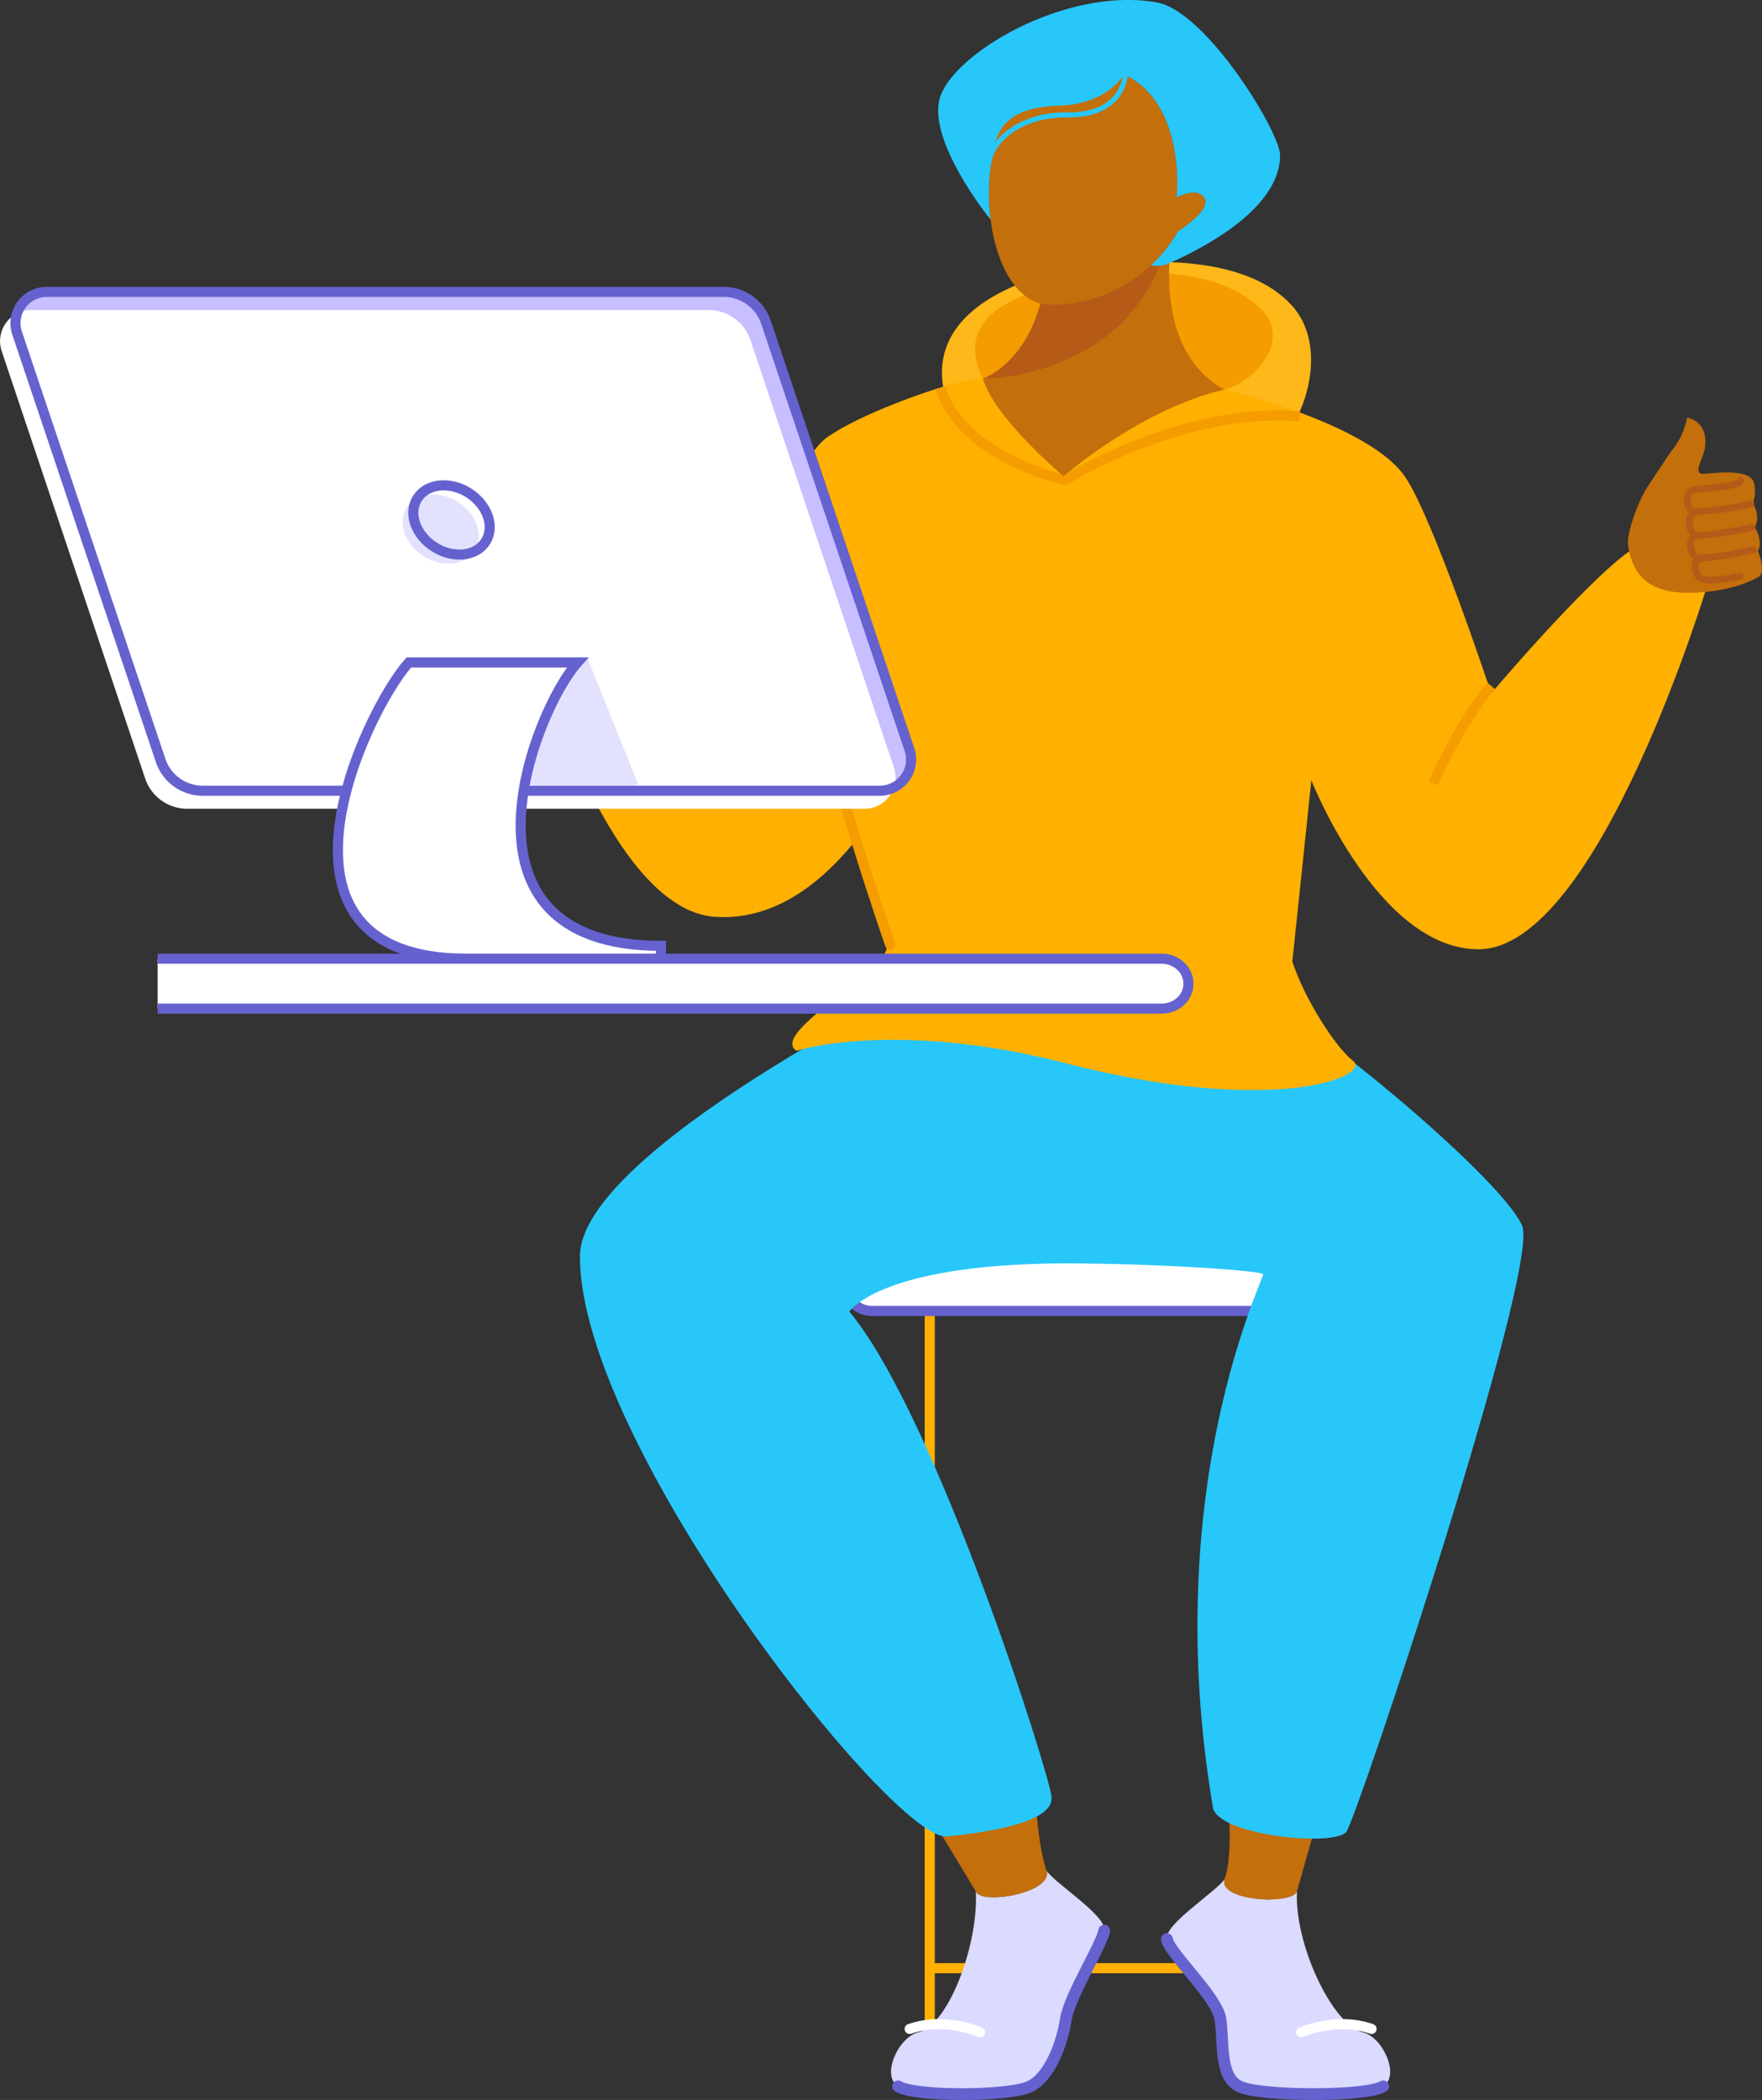 <svg xmlns="http://www.w3.org/2000/svg" viewBox="0 0 1047.92 1248.68"><rect x="0" y="0" width="1047.92" height="1248.68" fill="#333333" stroke="none"/><defs><style>.cls-1,.cls-11,.cls-12,.cls-13,.cls-14,.cls-16,.cls-19,.cls-7,.cls-8{fill:none;}.cls-1{stroke:#ffb000;}.cls-1,.cls-11,.cls-12,.cls-13,.cls-14,.cls-16,.cls-19,.cls-2,.cls-7,.cls-8{stroke-miterlimit:10;}.cls-1,.cls-11,.cls-12,.cls-19,.cls-2,.cls-8{stroke-width:6px;}.cls-18,.cls-2{fill:#fff;}.cls-19,.cls-2,.cls-7{stroke:#6562cf;}.cls-3{fill:#ffb819;}.cls-4{fill:#f49c00;}.cls-5{fill:#dbdaff;}.cls-6{fill:#c36f0b;}.cls-12,.cls-13,.cls-14,.cls-16,.cls-7,.cls-8{stroke-linecap:round;}.cls-7{stroke-width:7px;}.cls-8{stroke:#fff;}.cls-9{fill:#28c7fa;}.cls-10{fill:#ffb000;}.cls-11,.cls-12{stroke:#f49c00;}.cls-13,.cls-14{stroke:#b65a18;}.cls-13{stroke-width:4px;}.cls-14,.cls-16{stroke-width:3px;}.cls-15{fill:#b65a18;}.cls-16{stroke:#28c7fa;}.cls-17{fill:#c7bfff;}.cls-20{fill:#e2e2ff;}</style></defs><g id="Layer_2" data-name="Layer 2"><g id="Слой_1" data-name="Слой 1"><g id="_4" data-name="4"><g id="CHAIR"><line class="cls-1" x1="552.95" y1="779.52" x2="552.95" y2="1245.18"/><line class="cls-1" x1="758.69" y1="779.52" x2="758.69" y2="1245.18"/><line class="cls-1" x1="550.96" y1="1170.32" x2="756.17" y2="1170.32"/><rect class="cls-2" x="501.66" y="717.11" width="306.33" height="62.41" rx="16.61"/></g><g id="CHARACTER"><g id="HOOD"><path class="cls-3" d="M753.67,267.52c16.93-4.75,40.34-57.32,14.69-85.79s-80-29.33-126.14-22.42c-42.65,6.39-98.67,31.13-77.32,84.49C595.26,319.67,753.67,267.52,753.67,267.52Z"/><path class="cls-4" d="M728.15,231.72c16-3.38,43.49-30,19.33-50.26s-61.37-22.23-101-15.46-80.7,20.78-61.85,59.19S728.15,231.72,728.15,231.72Z"/></g><g id="LEGS"><g id="RIGHT_FOOT" data-name="RIGHT FOOT"><path class="cls-5" d="M822.58,1240.55c-10.35,6.37-73.65,6-85.6,0s-9.15-26.28-11.14-39.82-30.26-39-31.85-47.77,29.06-27.87,34.38-35.65c-4.38,12.92,39.47,15.75,43,7.38-1.72,30.66,20.81,79.4,39.29,83.8C822.29,1211.27,832.93,1234.18,822.58,1240.55Z"/><path class="cls-6" d="M780.81,1091.16l-9.46,33.53c-3.51,8.37-47.36,5.54-43-7.38s2.71-35.37,2.71-35.37Z"/><path class="cls-7" d="M694,1153c1.6,8.76,29.86,34.24,31.86,47.78s-.8,33.84,11.14,39.81,75.25,6.37,85.6,0"/><path class="cls-8" d="M773.81,1208.45s21-9.38,41.9-2"/></g><g id="LEFT_FOOT" data-name="LEFT FOOT"><path class="cls-5" d="M534.13,1240.55c10.35,6.37,66.65,6,78.6,0s19.15-26.28,21.14-39.82,21.26-44,22.85-52.77-29.06-27.87-34.38-35.65c4.38,12.92-38.47,20.75-42,12.38,1.72,30.66-15.82,79.4-34.29,83.8C534.41,1211.27,523.78,1234.18,534.13,1240.55Z"/><path class="cls-6" d="M558.9,1089.16l21.46,35.53c3.51,8.37,46.36.54,42-12.38s-5.71-33.37-5.71-33.37Z"/><path class="cls-7" d="M656.72,1148c-1.59,8.76-20.86,39.24-22.85,52.78s-9.2,33.84-21.15,39.81-68.24,6.37-78.6,0"/><path class="cls-8" d="M582.9,1208.45s-20.95-9.38-41.9-2"/></g><path id="PANTS" class="cls-9" d="M553.15,582.32s-208.26,102-208.26,164.74c0,111.92,186.27,348,218.26,344.9s63.5-9.87,62.27-23.41S557.2,842.71,505.14,779.86c0,0,19-29.91,137.73-28.6,57.22.63,107.11,4.52,108.34,6.37S689,883.29,721.37,1074.73c2.83,16.68,72.59,23.68,79.35,14.45S915.76,754.87,905.31,729s-119-118.52-171.94-146.71C695.24,562,553.15,582.32,553.15,582.32Z"/></g><g id="HOODY"><path class="cls-10" d="M493.68,258.87C467.27,273.37,427.8,403.4,427.8,403.4s-95.1-116.73-99.5-117.83-29.95,33-29.95,33S348,540.25,425.45,545.18c32.51,2.07,60-16.79,82.57-44.35,10,33.35,19.34,60.85,19.34,60.85,4,14-70.64,52.55-53.61,63.14,0,0,58.11-18.9,160.65,7.54C757,664,816.27,640,804.68,630.8s-29.79-39.11-36.08-59.12L779.91,464s39.58,100.46,99.41,100.46c71.37,0,136.6-218.19,136.6-218.19-25.37-.72-46.39-18.84-46.39-18.84-26.82,18.84-82.64,84.84-82.64,84.84S852.1,307.1,835.43,283.18s-71-42.77-107.28-51.46l-143.52-6.53C575,223.35,516.15,243.52,493.68,258.87Z"/><path class="cls-11" d="M886.89,407.87c-18.15,20.87-34.55,58-34.55,58"/><path class="cls-11" d="M772.88,247.57c-69.68-5.89-139.64,37.94-139.64,37.94s-61.5-13.78-73.8-54.72"/><path class="cls-12" d="M529.36,561.68S490.9,451.2,485.53,404.61"/></g><g id="ARMS"><g id="RIGHT"><path class="cls-6" d="M1013.91,266.67c-.93,5.95-7.4,15.18-1,15.11,3.3,0,27.16-3.89,30.08,4.89a19.16,19.16,0,0,1-.63,12.67c5.23,7.81,1.23,14.19,1.23,14.19,3.16,4.86,4,11.15,1.8,13.92,0,0,5.53,12.75.25,15.71-16.36,9.2-42.45,11.11-55.09,7.84-8.87-2.29-19.51-7.77-22.23-26.65-1.12-7.73,6.58-28,12.46-36.36,2.4-3.44,11.19-17.16,14.16-20.92a44.41,44.41,0,0,0,8.42-18.75S1016.51,250.05,1013.91,266.67Z"/><path class="cls-13" d="M1035.3,285.5c.58,4-23.79,4.84-28,5.76-6,1.3-5.22,14.11,2.56,12.86a162.58,162.58,0,0,0,31.39-4.53"/><path class="cls-13" d="M1042,313.66c-25.78,5.2-32.66,4.72-32.66,4.72-3.76.74-8.6-12.55.52-14.26"/><path class="cls-13" d="M1042.64,327c-24.26,5.33-32.66,4.72-32.66,4.72-3.59.43-8.08-12.21-.75-13.08"/><path class="cls-13" d="M1016.77,331.51s-8.67-.81-8.54,4.59c.24,9.6,4.89,10.63,26.84,6.6"/></g><g id="LEFT"><path id="ARM" class="cls-6" d="M293.59,237.16c.2,6,5.45,15.86-.84,15-3.26-.44-26.31-7.13-30.25,1.16a19,19,0,0,0-.92,12.57c-6.1,7.06-2.94,13.84-2.94,13.84-3.7,4.41-5.29,10.51-3.46,13.51,0,0-7,11.89-2.16,15.45,15,11.06,40.5,16.11,53.36,14.42,9-1.18,20.17-5.29,25.15-23.57,2-7.48-3.09-28.35-7.86-37.35-1.95-3.69-8.95-18.28-11.43-22.35a44.32,44.32,0,0,1-6-19.5S293.05,220.46,293.59,237.16Z"/><g id="FINGERS"><path class="cls-6" d="M263.49,309.55c21.15,6.64,25.86,6.18,27.27-3.25.44-3-2.11-4.37-4.42-5a29.61,29.61,0,0,0,3.23.45c3.22.79,8.67-10.18,3.84-13.21,2-1,4.12-8.17,4.11-14.54,3.73-2.58,4-10.23-.34-11.76-4.09-1.43-28-5.24-27-9.1Z"/><path class="cls-14" d="M263.87,266.3a164.82,164.82,0,0,0,29.22,8.28c7.51,2.17,9.84-10.36,4.09-12.37-4.09-1.43-23.22-7.66-27-9.09"/><path class="cls-14" d="M261.43,280.08c24.78,8.25,30.44,8.62,30.44,8.62,3.61,1.18,10-11.32,1.22-14.12"/><path class="cls-14" d="M258,293.1c23.26,8.21,31.62,8.62,31.62,8.62,3.49.87,8.36-12.24-.2-13.37"/><path class="cls-14" d="M282.89,300.73s8.65.26,7.87,5.57c-1.41,9.43-6.11,9.88-27.26,3.25"/></g></g></g><g id="HEAD"><g id="NECK"><path class="cls-6" d="M697.71,138.21s-15.23,68.14,30.44,93.51c0,0-42,7.25-95.68,51.46,0,0-41.32-34.79-47.84-58,0,0,42-14.49,37.69-87Z"/><path class="cls-15" d="M697.71,138.21H622.32c4.35,72.49-37.69,87-37.69,87s83.83,0,107.54-74.74Z"/></g><path id="HEAD-2" data-name="HEAD" class="cls-6" d="M700.59,137.54s-22.39,43.65-75.89,43.67c-47.72,0-55-140.07,16.07-142,67.72-1.84,59,78.29,59,78.29s12.19-7.09,16.62.29S700.59,137.54,700.59,137.54Z"/><g id="HAIR"><path class="cls-16" d="M669.24,44.44s-.77,24.25-34.34,23.88C605.75,68,589.77,84.5,588.21,96.38"/><path class="cls-9" d="M761.29,92.33c0,26.42-31.89,49.26-67.2,64.76-2.09.92-5.47,1.13-9.75.79a83.17,83.17,0,0,0,16.25-20.34S720.7,125,716.35,117.79s-16.62-.3-16.62-.3,6.11-55.85-31.28-73.2c-.29.54-10,17.66-38.7,18.57C602.45,63.71,595,74.12,591.88,85c-.1.38-.2.75-.29,1.13a122.09,122.09,0,0,0-2.48,44.24l-.16-.06c-2.65-3.22-38.86-49.11-29.41-73.72C569.81,29.84,635.45-7.89,688,1.45,717.35,6.68,761.28,78.44,761.29,92.33Z"/></g></g></g><g id="COMPUTER"><g id="COMPUTER-2" data-name="COMPUTER"><path class="cls-17" d="M523.28,471H120.53a26.41,26.41,0,0,1-25-18L10.17,198.83a18.57,18.57,0,0,1,17.61-24.48H430.53a26.42,26.42,0,0,1,25,18l85.31,254.11A18.57,18.57,0,0,1,523.28,471Z"/><path class="cls-18" d="M514.09,480.91H111.33a26.41,26.41,0,0,1-25-18L1,208.79a18.57,18.57,0,0,1,17.6-24.48H421.34a26.41,26.41,0,0,1,25,18l85.32,254.12A18.57,18.57,0,0,1,514.09,480.91Z"/><path class="cls-19" d="M523.28,470.18H120.53a26.4,26.4,0,0,1-25-18L10.17,198.06a18.57,18.57,0,0,1,17.61-24.48H430.53a26.42,26.42,0,0,1,25,18L540.88,445.7A18.57,18.57,0,0,1,523.28,470.18Z"/><path class="cls-20" d="M349.08,390.53l30.64,76.25H313.5S326.37,407.13,349.08,390.53Z"/><path class="cls-2" d="M393.12,562.41c-130.39,0-75.56-139.53-49.63-168.51H243.14c-25.92,29-96.07,176.17,34.31,176.17H393.12Z"/><ellipse class="cls-20" cx="262.13" cy="314.61" rx="19.06" ry="24.01" transform="translate(-143.83 368.32) rotate(-57.74)"/><ellipse class="cls-19" cx="268.54" cy="309.21" rx="19.06" ry="24.01" transform="translate(-136.28 371.22) rotate(-57.74)"/></g><g id="TABLE"><path class="cls-18" d="M93.75,570.07H690.92c8.78,0,15.9,6.64,15.9,14.84h0c0,8.19-7.12,14.83-15.9,14.83H93.75Z"/><path class="cls-19" d="M93.75,570.07H690.92c8.78,0,15.9,6.64,15.9,14.84h0c0,8.19-7.12,14.83-15.9,14.83H93.75"/></g></g></g></g></g></svg>
